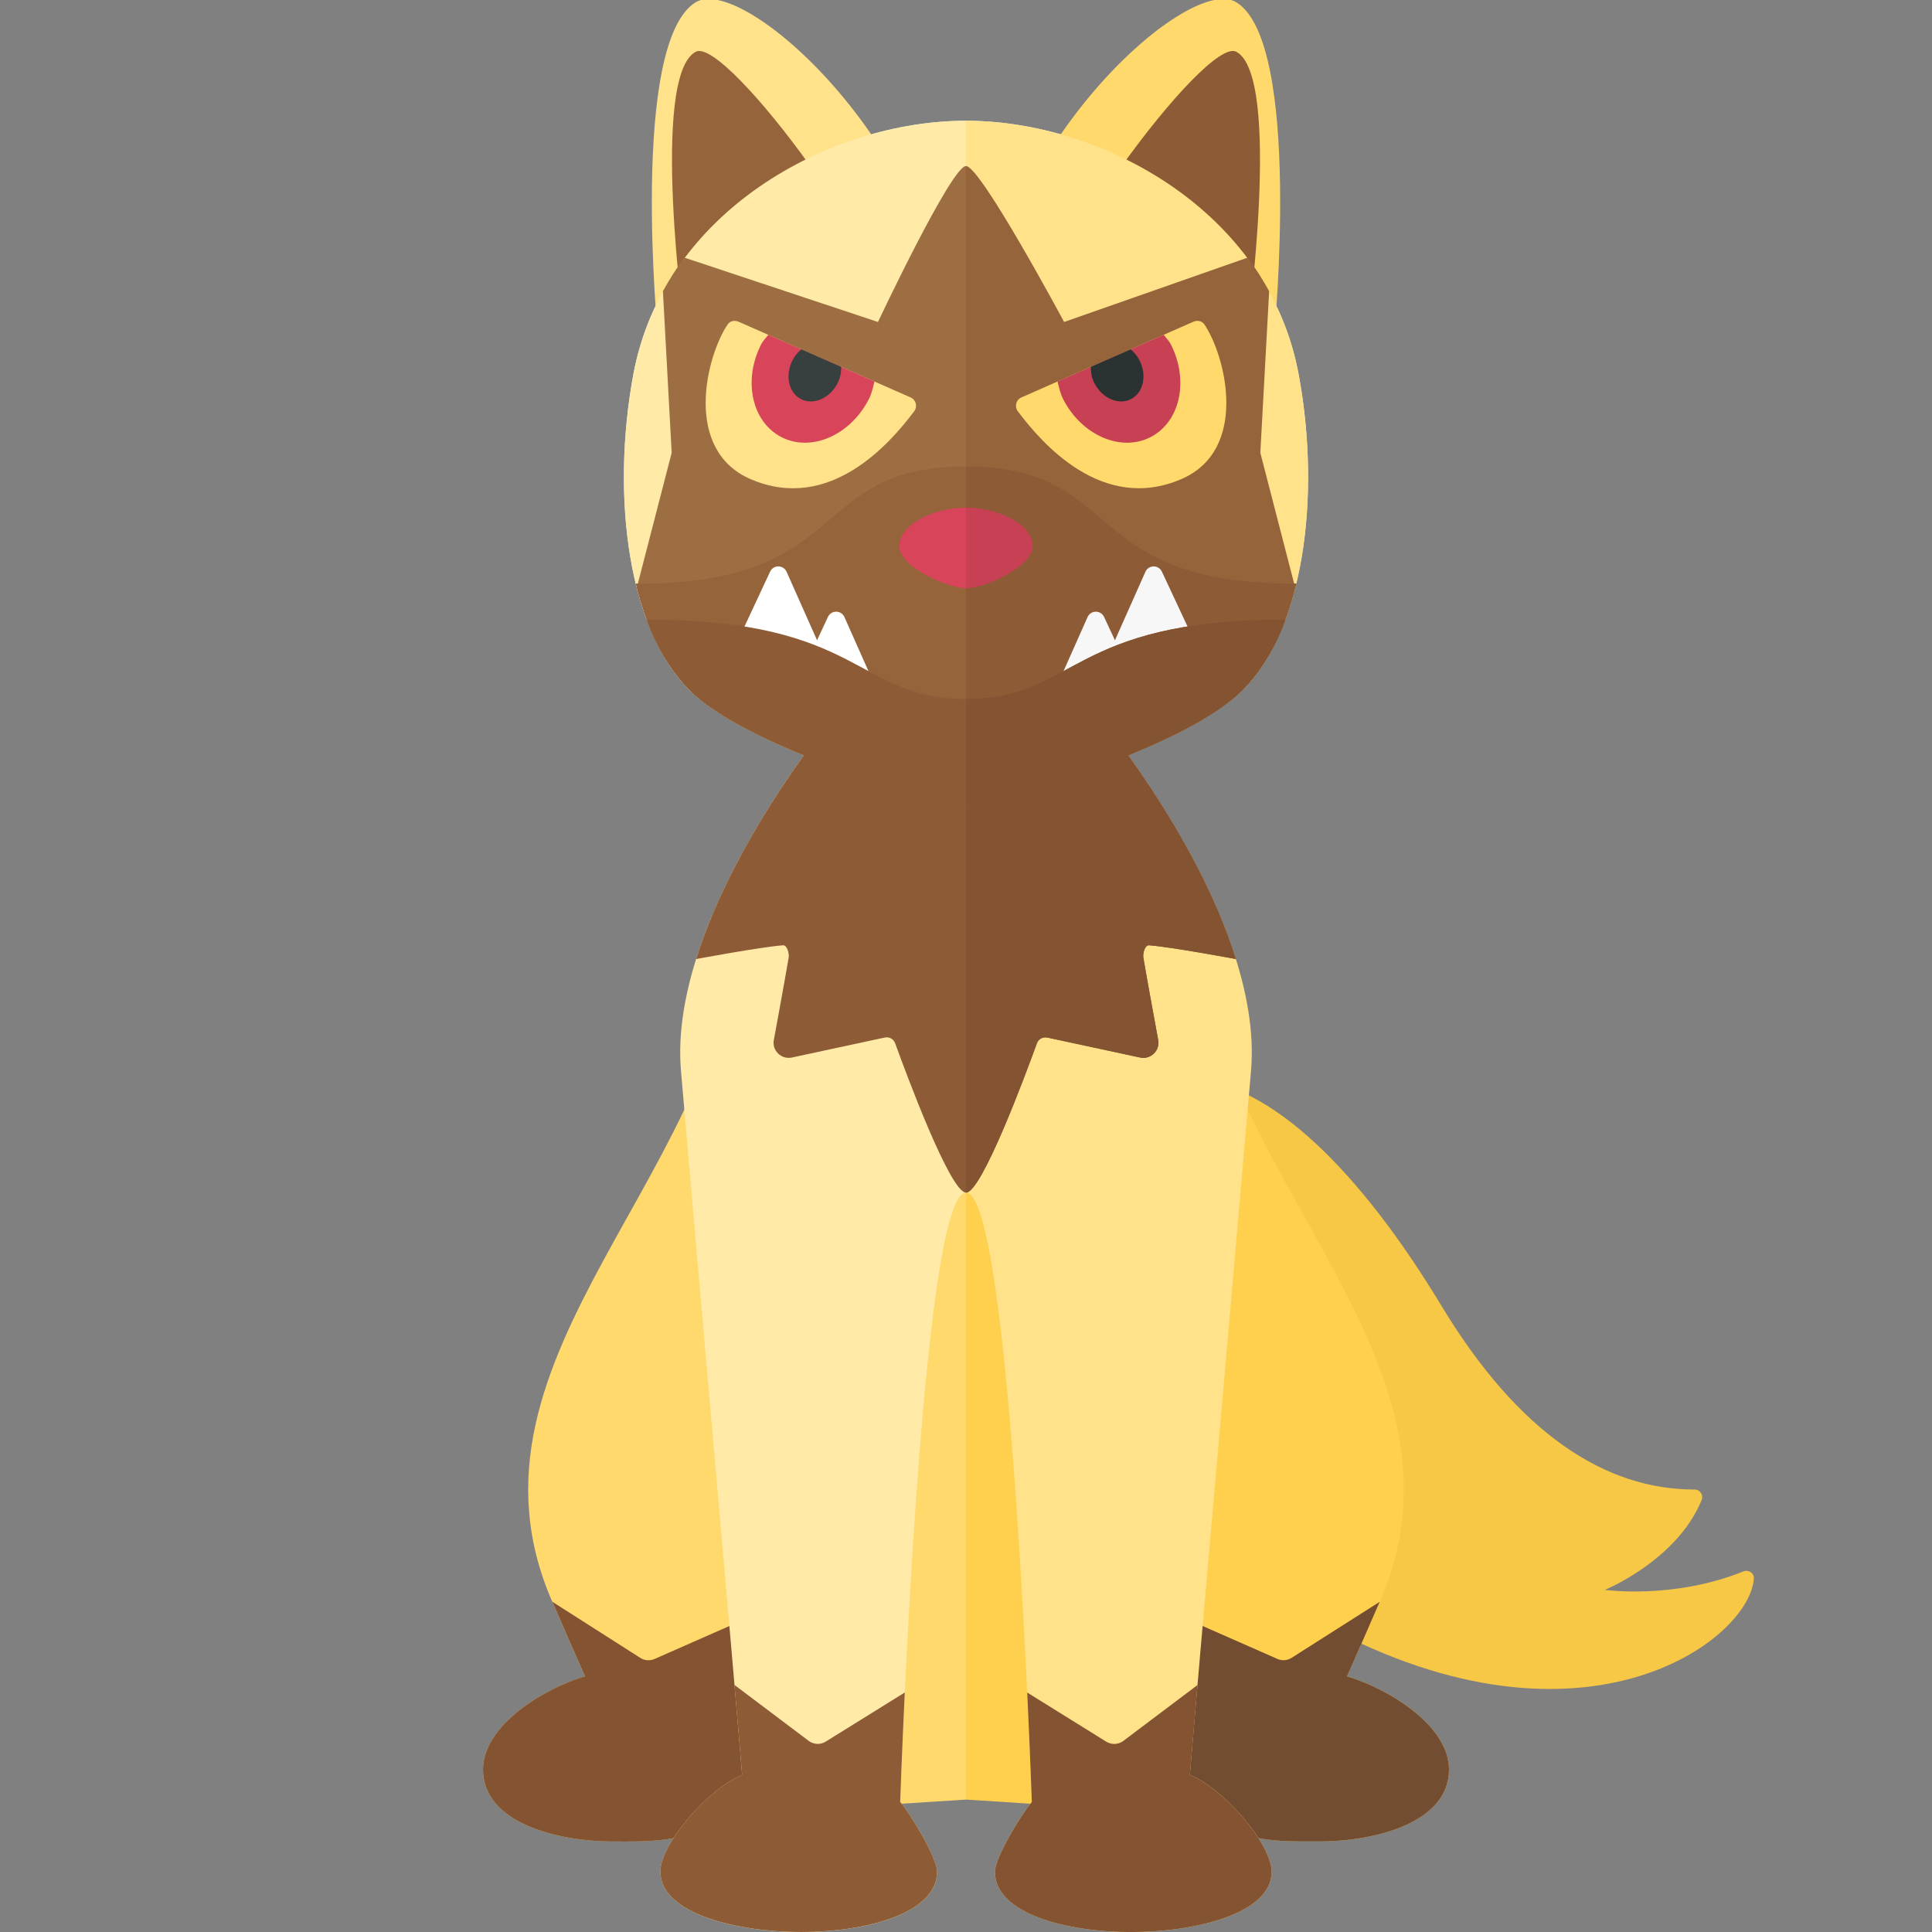 <?xml version="1.0" encoding="utf-8"?>
<!-- Generator: Adobe Illustrator 23.0.6, SVG Export Plug-In . SVG Version: 6.00 Build 0)  -->
<svg version="1.1" xmlns="http://www.w3.org/2000/svg" xmlns:xlink="http://www.w3.org/1999/xlink" x="0px" y="0px" width="32px"
	 height="32px" viewBox="0 0 32 32" enable-background="new 0 0 32 32" xml:space="preserve">
<rect x="0" y="0" width="32" height="32" fill="#808080" stroke="none"/>
<g id="labels">
	<g>
	</g>
</g>
<g id="icons">
	<g>
		<path fill="#EDEEEE" d="M21.51,6.202C21.01,3.5,18.26,2,16,2s-5.01,1.5-5.51,4.202c-0.373,2.014-0.093,4.292,0.996,5.29
			c0.927,0.85,3.349,1.571,4.209,1.836c0.101,0.031,0.203,0.044,0.305,0.043c0.102,0.001,0.205-0.012,0.305-0.043
			c0.86-0.265,3.282-0.986,4.209-1.836C21.603,10.494,21.883,8.216,21.51,6.202z"/>
		<g>
			<path fill="#FFE28A" d="M15.667,5.75c0-3.125-3.33-6.219-4.147-5.711c-1.09,0.678-0.625,5.505-0.625,5.505L15.667,5.75z"/>
			<path fill="#96643B" d="M14.889,5.677c0.059-1.128-2.864-5.085-3.365-4.82c-0.762,0.404-0.183,4.639-0.183,4.639L14.889,5.677z"
				/>
		</g>
		<path fill="#FFEAA7" d="M10.49,6.202c-0.373,2.014-0.093,4.292,0.996,5.29c0.927,0.85,3.349,1.571,4.209,1.836
			c0.101,0.031,0.203,0.044,0.305,0.043V2C13.74,2,10.99,3.5,10.49,6.202z"/>
		<g>
			<path fill="#FFD96C" d="M16.333,5.75c0-3.125,3.33-6.219,4.147-5.711c1.09,0.678,0.625,5.505,0.625,5.505L16.333,5.75z"/>
			<path fill="#8D5B36" d="M17.111,5.677c-0.059-1.128,2.864-5.085,3.365-4.82c0.762,0.404,0.183,4.639,0.183,4.639L17.111,5.677z"
				/>
		</g>
		<path fill="#FFE28A" d="M21.51,6.202c0.373,2.014,0.093,4.292-0.996,5.29c-0.927,0.85-3.349,1.571-4.209,1.836
			c-0.101,0.031-0.203,0.044-0.305,0.043V2C18.26,2,21.01,3.5,21.51,6.202z"/>
		<path fill="#9E6E43" d="M16,2.75c-0.241,0-1.458,2.583-1.458,2.583l-3.206-1.066c-0.132,0.176-0.248,0.36-0.356,0.556L11.125,7.5
			l-0.574,2.22c0.078,0.309,0.175,0.6,0.298,0.863c0.992-0.388,2.501-1.447,3.64-2.291H16V2.75z"/>
		<path fill="#FFE28A" d="M12.234,5.329l2.849,1.254c0.09,0.04,0.117,0.152,0.058,0.23C14.752,7.331,13.75,8.5,12.437,7.938
			c-1.13-0.484-0.739-2.042-0.384-2.566C12.093,5.314,12.17,5.301,12.234,5.329z"/>
		<path fill="#D84459" d="M12.725,5.545c-0.037,0.053-0.083,0.093-0.114,0.152c-0.309,0.598-0.161,1.288,0.33,1.542
			s1.139-0.026,1.448-0.624c0.05-0.097,0.069-0.196,0.095-0.296L12.725,5.545z"/>
		<path fill="#373F3F" d="M13.128,5.964c-0.129,0.251-0.068,0.54,0.138,0.646c0.206,0.106,0.477-0.011,0.607-0.262
			c0.046-0.09,0.06-0.183,0.06-0.272l-0.66-0.29C13.216,5.834,13.165,5.891,13.128,5.964z"/>
		<path fill="#96643B" d="M16,7.727c-2.654,0-1.837,1.951-5.471,1.939c0.183,0.759,0.498,1.406,0.957,1.827
			c0.927,0.85,3.349,1.571,4.209,1.836c0.101,0.031,0.203,0.044,0.305,0.043c0.102,0.001,0.205-0.012,0.305-0.043
			c0.86-0.265,3.282-0.986,4.209-1.836c0.459-0.42,0.774-1.068,0.957-1.827C17.837,9.677,18.654,7.727,16,7.727z"/>
		<path fill="#F7C845" d="M19.706,17.875c1.335,0.04,2.833,1.542,4.167,3.75c1.281,2.122,2.718,3.048,4.194,3.046
			c0.092,0,0.152,0.091,0.117,0.176c-0.412,1.003-1.603,1.486-1.603,1.486s1.135,0.162,2.294-0.305
			c0.083-0.034,0.179,0.025,0.174,0.115c-0.06,1.033-2.908,3.171-7.341,0.648c-5.125-2.917-4.75-6.458-4.377-7.417
			C17.623,18.625,18.331,17.833,19.706,17.875z"/>
		<path fill="#FFD04D" d="M19.768,14.927c0,4.422,4.888,7.481,3.084,11.604c-0.207,0.473-0.382,0.878-0.541,1.235
			C22.981,27.963,24,28.575,24,29.308c0,0.892-1.25,1.192-2.142,1.192c-0.655,0-1.466,0.032-1.72-0.529
			c-0.674,0.088-2.427-0.059-4.138-0.164V14.927H19.768z"/>
		<path fill="#724D31" d="M22.852,26.531c-0.207,0.473-0.382,0.878-0.541,1.235C22.981,27.963,24,28.575,24,29.308
			c0,0.892-1.25,1.192-2.142,1.192c-0.655,0-1.466,0.032-1.72-0.529c-0.674,0.088-0.864-0.059-2.576-0.164l2.156-2.964l1.44,0.634
			c0.076,0.034,0.165,0.027,0.235-0.018L22.852,26.531z"/>
		<path fill="#FFE28A" d="M17.09,29.847c0,0-0.342-10.093-1.09-10.093V12.62l2.153-0.807c0,0,2.791,3.321,2.568,5.922
			c-0.368,4.29-0.88,10.031-1.013,11.662c0.553,0.222,1.354,1.142,1.354,1.604c0,0.701-1.28,1-2.332,1c-1.052,0-2.251-0.299-2.251-1
			C16.479,30.768,16.926,30.034,17.09,29.847z"/>
		<path fill="#845331" d="M17.09,29.847c0,0-0.025-0.737-0.076-1.813l1.31,0.814c0.088,0.054,0.2,0.049,0.282-0.013l1.229-0.926
			c-0.055,0.639-0.099,1.151-0.127,1.488c0.553,0.222,1.354,1.142,1.354,1.604c0,0.701-1.28,1-2.332,1c-1.052,0-2.251-0.299-2.251-1
			C16.479,30.768,16.926,30.034,17.09,29.847z"/>
		<path fill="#845331" d="M19.031,15.656c0.375,0.029,1.439,0.228,1.439,0.228c-0.657-2.097-2.317-4.072-2.317-4.072L16,12.62
			l-2.153-0.807c0,0-1.66,1.975-2.317,4.072c0,0,1.064-0.199,1.439-0.228c0.068-0.005,0.105,0.136,0.094,0.203
			c-0.063,0.375-0.247,1.367-0.247,1.367c-0.032,0.175,0.125,0.326,0.299,0.289l1.538-0.331c0.073-0.016,0.146,0.023,0.172,0.094
			c0.186,0.512,0.915,2.476,1.175,2.476s0.989-1.963,1.175-2.476c0.026-0.07,0.099-0.109,0.172-0.094l1.538,0.331
			c0.174,0.037,0.33-0.114,0.299-0.289c0,0-0.184-0.992-0.247-1.367C18.926,15.792,18.963,15.651,19.031,15.656z"/>
		<path fill="#FFD96C" d="M12.232,14.927c0,4.422-4.888,7.481-3.084,11.604c0.207,0.473,0.382,0.878,0.541,1.235
			C9.019,27.963,8,28.575,8,29.308C8,30.2,9.25,30.5,10.142,30.5c0.655,0,1.466,0.032,1.72-0.529
			c0.674,0.088,2.427-0.059,4.138-0.164V14.927H12.232z"/>
		<path fill="#845331" d="M10.606,27.46c0.07,0.045,0.159,0.052,0.235,0.018l1.44-0.634l2.156,2.964
			c-1.711,0.105-1.901,0.252-2.576,0.164c-0.253,0.56-1.064,0.529-1.72,0.529C9.25,30.5,8,30.2,8,29.308
			c0-0.734,1.019-1.346,1.689-1.543c-0.159-0.357-0.334-0.762-0.541-1.235L10.606,27.46z"/>
		<path fill="#FFEAA7" d="M14.91,29.847c0,0,0.342-10.093,1.09-10.093V12.62l-2.153-0.807c0,0-2.791,3.321-2.568,5.922
			c0.368,4.29,0.88,10.031,1.013,11.662c-0.553,0.222-1.354,1.142-1.354,1.604c0,0.701,1.28,1,2.332,1c1.052,0,2.251-0.299,2.251-1
			C15.521,30.768,15.074,30.034,14.91,29.847z"/>
		<path fill="#8D5B36" d="M15.521,31c0,0.701-1.2,1-2.251,1c-1.052,0-2.332-0.299-2.332-1c0-0.462,0.801-1.382,1.354-1.604
			c-0.028-0.337-0.071-0.849-0.127-1.488l1.229,0.926c0.082,0.062,0.195,0.067,0.282,0.013l1.31-0.814
			c-0.051,1.076-0.076,1.813-0.076,1.813C15.074,30.034,15.521,30.768,15.521,31z"/>
		<path fill="#8D5B36" d="M16,19.753V12.62l-2.153-0.807c0,0-1.66,1.975-2.317,4.072c0,0,1.064-0.199,1.439-0.228
			c0.068-0.005,0.105,0.136,0.094,0.203c-0.063,0.375-0.246,1.367-0.246,1.367c-0.032,0.175,0.125,0.326,0.299,0.289l1.538-0.331
			c0.073-0.016,0.146,0.023,0.172,0.093C15.011,17.79,15.74,19.753,16,19.753z"/>
		<path fill="#D84459" d="M16,8.408c-0.52,0-1.104,0.267-1.104,0.639c0,0.349,0.814,0.697,1.104,0.697V8.408z"/>
		<path fill="#FFFFFF" d="M13.625,10.812l-0.596-1.34c-0.052-0.119-0.219-0.121-0.274-0.003l-0.489,1.047
			C12.581,10.642,13.139,10.732,13.625,10.812z"/>
		<path fill="#FFFFFF" d="M14.583,11.562l-0.596-1.34c-0.052-0.119-0.219-0.121-0.274-0.003l-0.489,1.047
			C13.539,11.392,14.097,11.482,14.583,11.562z"/>
		<path fill="#96643B" d="M16,2.75c0.241,0,1.625,2.583,1.625,2.583l3.04-1.066c0.132,0.176,0.248,0.36,0.356,0.556L20.875,7.5
			l0.574,2.22c-0.078,0.309-0.175,0.6-0.298,0.863c-0.992-0.388-2.501-1.447-3.64-2.291H16V2.75z"/>
		<path fill="#8D5B36" d="M21.471,9.666c-0.183,0.759-0.498,1.406-0.957,1.827c-0.927,0.85-3.349,1.571-4.209,1.836
			c-0.101,0.031-0.203,0.044-0.305,0.043V7.727C18.654,7.727,17.837,9.678,21.471,9.666z"/>
		<path fill="#845331" d="M16,19.753V12.62l2.153-0.807c0,0,1.66,1.975,2.317,4.072c0,0-1.064-0.199-1.439-0.228
			c-0.068-0.005-0.105,0.136-0.094,0.203c0.063,0.375,0.246,1.367,0.246,1.367c0.032,0.175-0.125,0.326-0.299,0.289l-1.538-0.331
			c-0.073-0.016-0.146,0.023-0.172,0.093C16.989,17.79,16.26,19.753,16,19.753z"/>
		<path fill="#C84054" d="M16,8.408c0.52,0,1.104,0.267,1.104,0.639c0,0.349-0.814,0.697-1.104,0.697V8.408z"/>
		<path fill="#F7F7F7" d="M18.375,10.812l0.596-1.34c0.052-0.119,0.219-0.121,0.274-0.003l0.489,1.047
			C19.419,10.642,18.861,10.732,18.375,10.812z"/>
		<path fill="#F7F7F7" d="M17.417,11.562l0.596-1.34c0.052-0.119,0.219-0.121,0.274-0.003l0.489,1.047
			C18.461,11.392,17.903,11.482,17.417,11.562z"/>
		<path fill="#8D5B36" d="M10.71,10.263c0.196,0.573,0.547,1.019,0.776,1.23c0.927,0.85,3.349,1.571,4.209,1.836
			c0.101,0.031,0.203,0.044,0.305,0.043c0.102,0.001,0.205-0.012,0.305-0.043c0.86-0.265,3.282-0.986,4.209-1.836
			c0.229-0.21,0.58-0.657,0.776-1.23c-3.596,0-3.457,1.313-5.29,1.313S14.305,10.263,10.71,10.263z"/>
		<path fill="#845331" d="M16,11.576v1.795c0.102,0.001,0.205-0.012,0.305-0.043c0.86-0.265,3.282-0.986,4.209-1.836
			c0.229-0.21,0.58-0.657,0.776-1.23C17.695,10.263,17.833,11.576,16,11.576z"/>
		<path fill="#FFD96C" d="M19.766,5.329l-2.849,1.254c-0.09,0.04-0.117,0.152-0.058,0.23c0.389,0.518,1.391,1.687,2.704,1.124
			c1.13-0.484,0.739-2.042,0.384-2.566C19.907,5.314,19.83,5.301,19.766,5.329z"/>
		<path fill="#C84054" d="M19.275,5.545c0.037,0.053,0.083,0.093,0.114,0.152c0.309,0.598,0.161,1.288-0.33,1.542
			s-1.139-0.026-1.448-0.624c-0.05-0.097-0.069-0.196-0.095-0.296L19.275,5.545z"/>
		<path fill="#2B3332" d="M18.872,5.964c0.129,0.251,0.068,0.54-0.138,0.646c-0.206,0.106-0.477-0.011-0.607-0.262
			c-0.046-0.09-0.06-0.183-0.06-0.272l0.66-0.29C18.784,5.834,18.835,5.891,18.872,5.964z"/>
	</g>
</g>
</svg>
